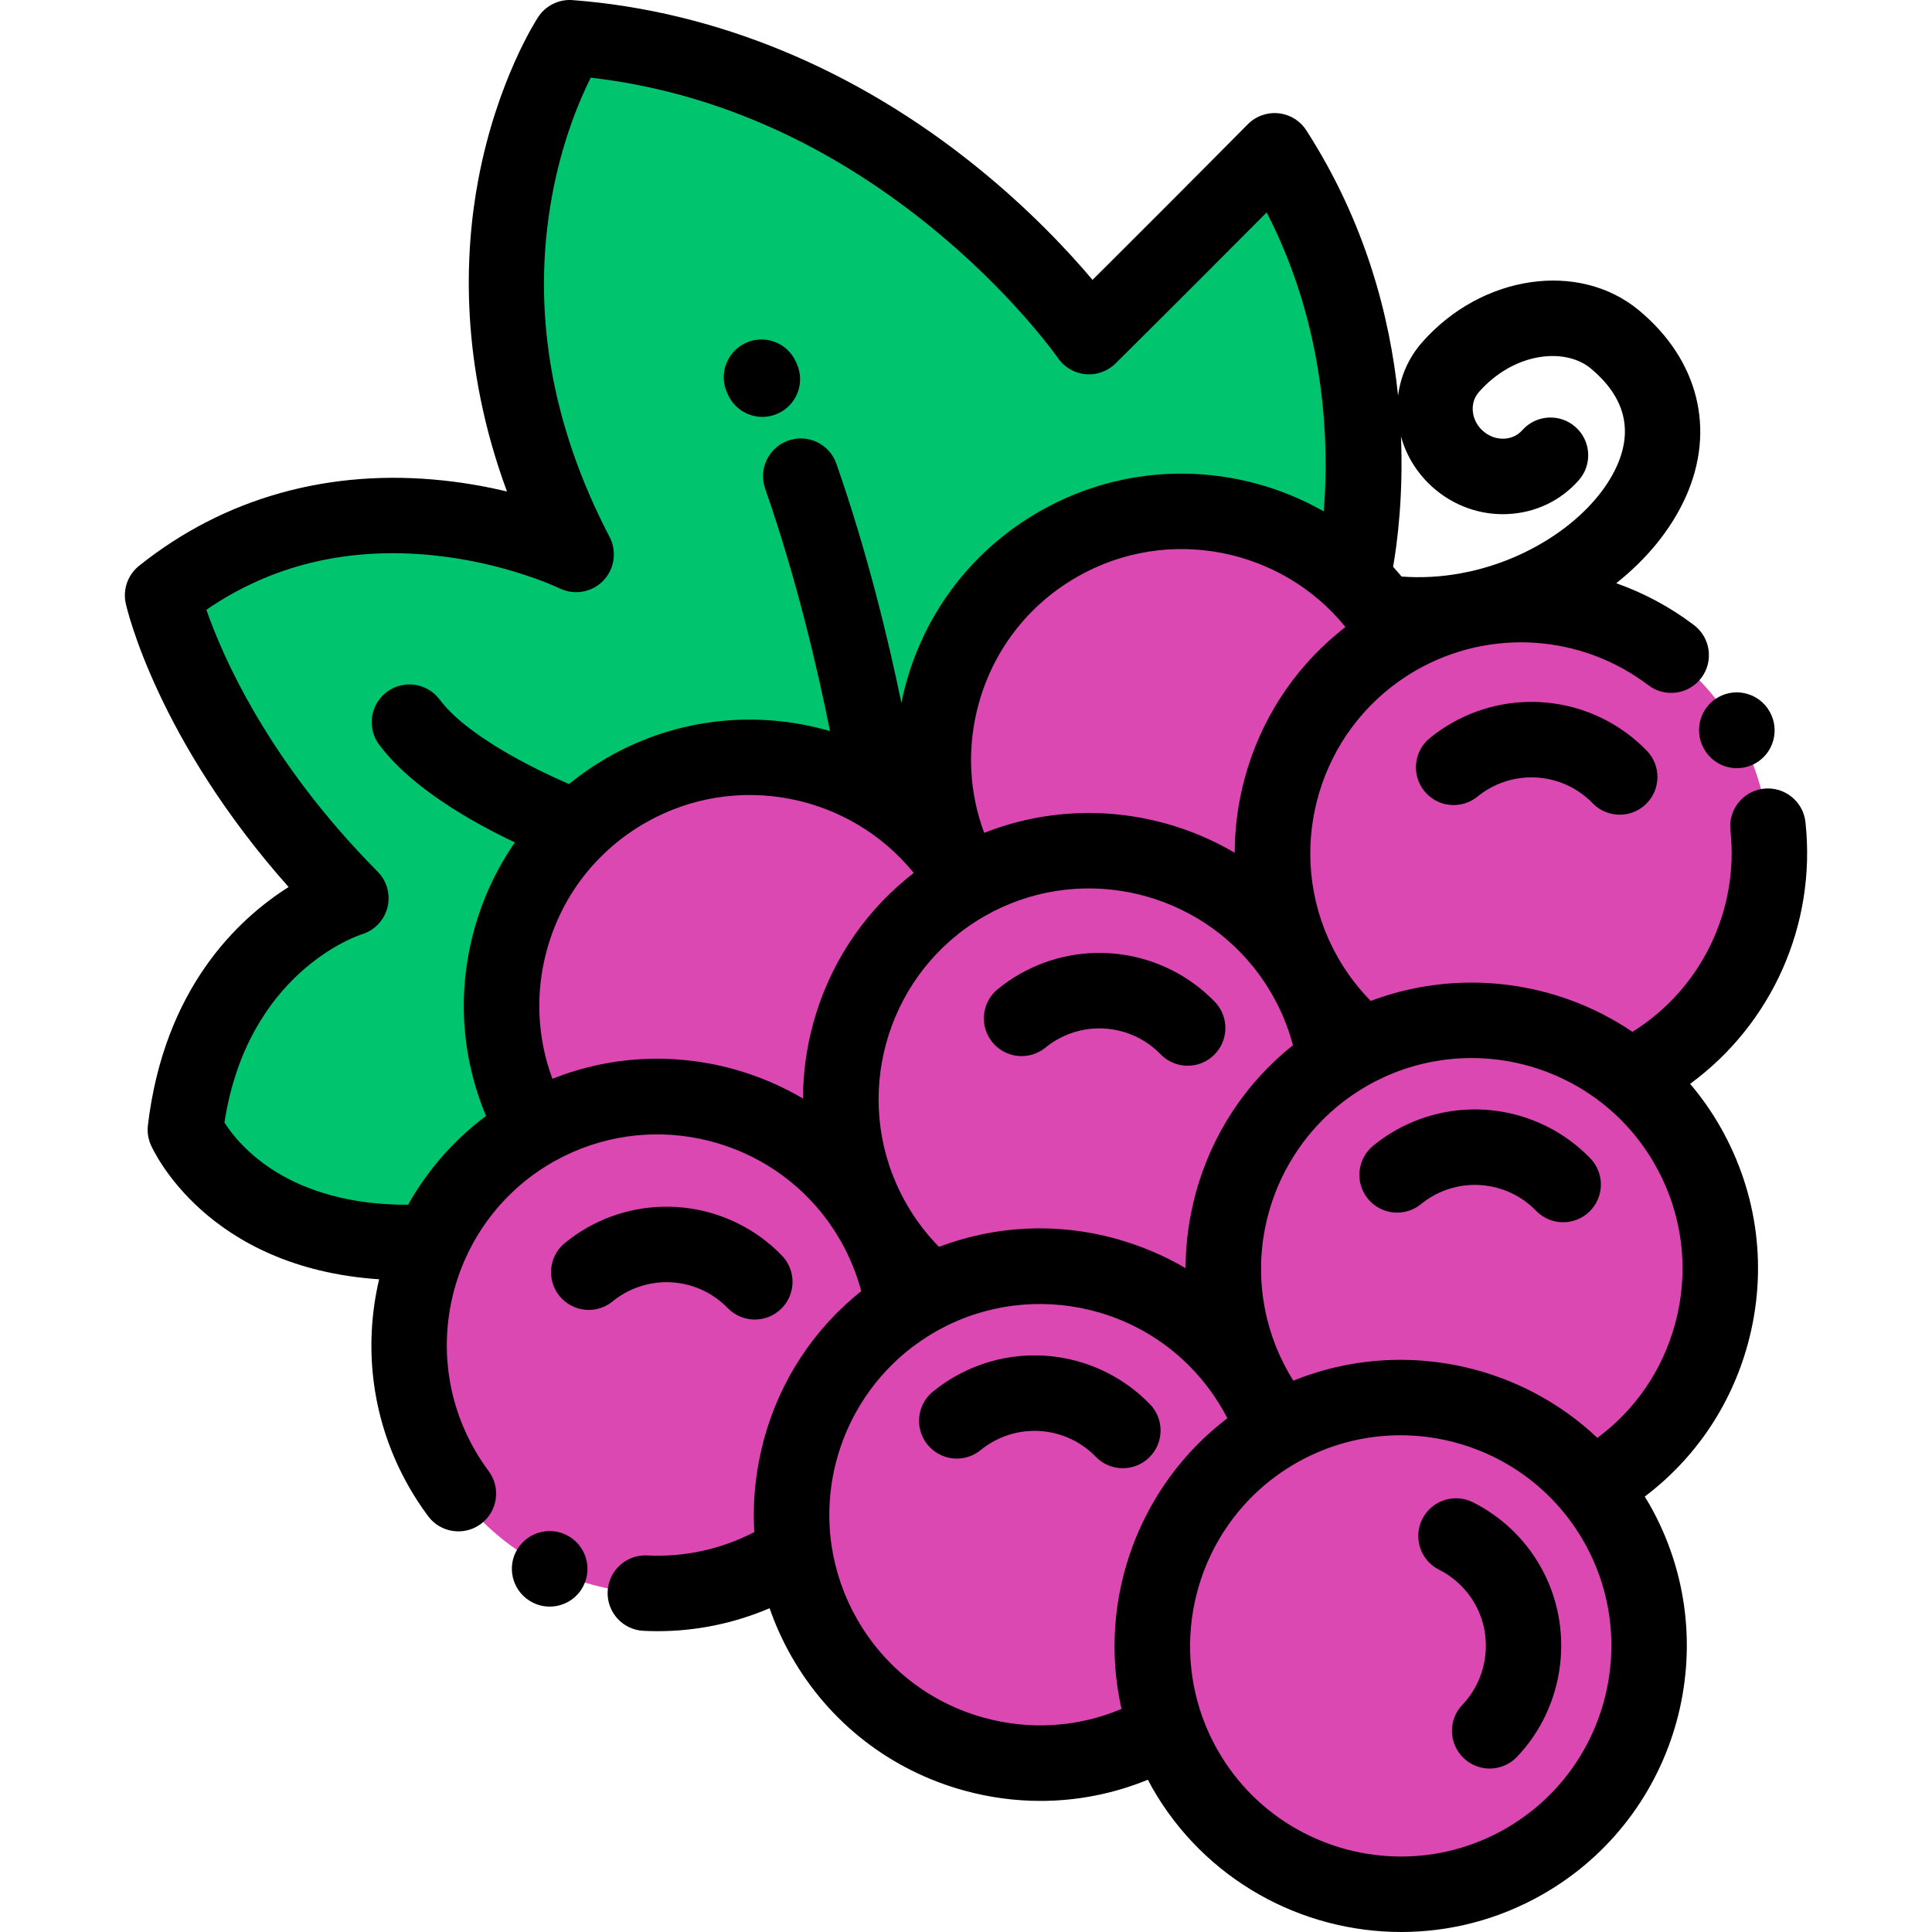 <?xml version="1.0" encoding="iso-8859-1"?>
<!-- Generator: Adobe Illustrator 21.0.0, SVG Export Plug-In . SVG Version: 6.00 Build 0)  -->
<svg version="1.1" id="Capa_1" xmlns="http://www.w3.org/2000/svg" xmlns:xlink="http://www.w3.org/1999/xlink" x="0px" y="0px"
	 viewBox="0 0 512.002 512.002" style="enable-background:new 0 0 512.002 512.002;" xml:space="preserve">
<g>
	<path style="fill:#00C56E;" d="M255.984,233.92c-17.999-31.593-58.202-42.614-89.795-24.616c-4.985,2.84-9.459,6.233-13.387,10.059
		c-20.962,20.414-26.387,53.129-11.23,79.736l0.074,0.13c-12.493,7.117-21.769,17.706-27.306,29.861
		c-51.036,2.987-65.214-29.706-65.214-29.706c5.945-49.859,43.851-61.352,43.851-61.352c-41.268-41.607-49.885-80.264-49.885-80.264
		c50.087-40.118,109.589-10.838,109.589-10.838c-40.581-77.856-1.697-136.929-1.697-136.929
		C238.625,16.649,288.6,89.208,288.6,89.208c28.323-28.132,49.185-49.236,49.185-49.236c35.206,54.705,20.57,113.434,20.57,113.434
		c-20.504-19.337-51.992-23.957-77.756-9.279C249.006,162.125,237.985,202.327,255.984,233.92z"/>
	<g>
		<path style="fill:#DC48B2;" d="M231.366,323.717c-17.893-31.574-6.858-71.691,24.692-89.665
			c31.551-17.975,71.688-7.006,89.722,24.49c0.023,0.042,0.048,0.085,0.072,0.126c0.024,0.042,0.048,0.084,0.072,0.126
			c4.066,7.174,6.635,14.79,7.813,22.486c-21.897,14.435-32.6,40.093-28.803,64.908c-1.2,0.791-2.43,1.552-3.698,2.275
			c-1.267,0.722-2.549,1.392-3.842,2.021c-19.41-15.921-46.939-19.798-70.523-8.323c-6.019-4.938-11.261-11.032-15.358-18.188
			c-0.024-0.042-0.048-0.084-0.072-0.126C231.417,323.802,231.393,323.759,231.366,323.717z"/>
		<path style="fill:#DC48B2;" d="M345.78,258.541c-18.034-31.496-58.171-42.464-89.724-24.489l-0.072-0.131
			c-17.999-31.593-6.978-71.796,24.616-89.794c25.763-14.677,57.252-10.057,77.756,9.279c2.847,2.685,5.482,5.654,7.861,8.894
			c1.498,2.04,2.895,4.189,4.178,6.441l0.072,0.131c-31.54,17.97-42.575,58.069-24.702,89.639
			C345.769,258.522,345.775,258.531,345.78,258.541z"/>
		<path style="fill:#DC48B2;" d="M246.872,342.158c23.583-11.475,51.113-7.597,70.523,8.323c-0.002,0.001-0.003,0.001-0.005,0.003
			c-19.409-15.919-46.932-19.794-70.513-8.322C246.875,342.161,246.873,342.159,246.872,342.158z M246.872,342.158
			c-1.293,0.629-2.574,1.305-3.842,2.026c-1.268,0.722-2.502,1.48-3.702,2.272c0,0.002,0,0.004,0.001,0.006
			c-21.894,14.435-32.595,40.088-28.799,64.899c-0.002,0.001-0.003,0.002-0.005,0.003c1.185,7.743,3.781,15.404,7.89,22.615
			c17.998,31.594,58.201,42.614,89.795,24.616l0.897-0.526c-10.317-29.156,1.143-62.359,28.613-78.577
			c-1.27-3.587-2.868-7.112-4.807-10.537c-0.005-0.009-0.011-0.019-0.016-0.028c-0.024-0.042-0.048-0.084-0.072-0.126
			c-0.024-0.042-0.048-0.084-0.072-0.126c-4.098-7.157-9.337-13.255-15.358-18.194C297.984,334.561,270.455,330.685,246.872,342.158
			z"/>
		<path style="fill:#DC48B2;" d="M309.105,458.07c-10.315-29.155,1.146-62.353,28.615-78.572c-0.001-0.002-0.001-0.003-0.002-0.005
			c0.298-0.176,0.597-0.35,0.899-0.522c0.302-0.172,0.604-0.341,0.907-0.507c0.001,0.001,0.002,0.003,0.003,0.004
			c27.959-15.359,62.361-8.289,82.18,15.453c2.476,2.966,4.724,6.191,6.704,9.666c17.999,31.593,6.977,71.796-24.616,89.794
			c-31.593,17.999-71.796,6.977-89.795-24.616C312.023,465.291,310.394,461.712,309.105,458.07z"/>
		<path style="fill:#DC48B2;" d="M231.3,323.597c-0.025-0.044-0.051-0.087-0.073-0.133
			C231.251,323.509,231.276,323.553,231.3,323.597L231.3,323.597z M222.189,311.304c-20.35-21.658-53.579-27.434-80.541-12.076
			c-12.495,7.118-21.771,17.707-27.308,29.862c-8.465,18.585-8.191,40.833,2.69,59.933c17.999,31.594,58.202,42.614,89.795,24.616
			c1.267-0.722,2.497-1.483,3.697-2.275c-3.797-24.815,6.907-50.473,28.803-64.908c-1.176-7.686-3.74-15.292-7.797-22.457
			c-0.005-0.01-0.011-0.019-0.016-0.028c-0.024-0.042-0.048-0.084-0.072-0.126c-0.025-0.043-0.049-0.086-0.072-0.131
			c-0.024-0.038-0.047-0.078-0.069-0.118c-2.338-4.06-5.042-7.778-8.048-11.136C222.901,312.07,222.547,311.685,222.189,311.304z"/>
		<path style="fill:#DC48B2;" d="M231.3,323.597c0.023,0.039,0.046,0.079,0.066,0.119
			C231.346,323.676,231.324,323.636,231.3,323.597L231.3,323.597z M223.723,280.318c-2.428,14.363-0.129,29.616,7.577,43.28
			c-2.336-4.061-5.041-7.779-8.048-11.136c-0.348-0.392-0.702-0.778-1.062-1.157c-20.35-21.658-53.579-27.434-80.541-12.076
			l-0.076-0.129c-15.159-26.608-9.733-59.322,11.23-79.736c3.928-3.825,8.401-7.218,13.387-10.059
			c21.555-12.28,47.117-11.052,66.901,1.002c9.214,5.613,17.175,13.575,22.894,23.614l0.072,0.131
			c-0.47,0.268-0.935,0.54-1.396,0.818c-0.444,0.268-0.885,0.54-1.321,0.817c-16.13,10.229-26.391,26.449-29.519,44.077
			C223.786,279.948,223.755,280.133,223.723,280.318L223.723,280.318z M230.771,322.636c0.15,0.276,0.302,0.552,0.455,0.828
			c0.023,0.045,0.048,0.089,0.073,0.133C231.122,323.277,230.945,322.957,230.771,322.636z"/>
		<path style="fill:#DC48B2;" d="M357.44,279.007c-31.593,17.999-42.615,58.202-24.616,89.795c1.979,3.475,4.228,6.7,6.704,9.666
			c27.958-15.359,62.361-8.289,82.18,15.453c0.303-0.167,0.608-0.331,0.91-0.504c31.594-17.998,42.614-58.201,24.616-89.794
			S389.033,261.009,357.44,279.007z"/>
		<path style="fill:#DC48B2;" d="M370.468,168.872c-31.593,17.999-42.615,58.202-24.616,89.795
			c4.108,7.212,9.377,13.35,15.435,18.317c23.581-11.472,51.104-7.596,70.513,8.322c1.294-0.629,2.578-1.3,3.847-2.023
			c31.594-17.998,42.614-58.201,24.616-89.794C442.265,161.895,402.062,150.873,370.468,168.872z"/>
	</g>
</g>
<path d="M390.349,398.124c-4.932-2.481-10.945-0.494-13.428,4.44c-2.481,4.934-0.494,10.947,4.44,13.428
	c3.989,2.007,7.267,5.119,9.477,9c4.903,8.606,3.552,19.622-3.287,26.787c-3.813,3.995-3.666,10.326,0.329,14.14
	c1.937,1.849,4.421,2.766,6.903,2.766c2.637,0,5.271-1.037,7.234-3.095c12.894-13.508,15.442-34.273,6.199-50.497
	C404.051,407.775,397.873,401.907,390.349,398.124z"/>
<path d="M447.907,287.229c21.662-15.873,33.502-42.22,30.559-69.358c-0.594-5.491-5.549-9.458-11.02-8.864
	c-5.491,0.595-9.46,5.529-8.864,11.021c2.317,21.39-7.828,42.113-25.967,53.422c-10.007-6.78-21.373-10.964-33.076-12.443
	c-0.092-0.012-0.184-0.025-0.276-0.037c-1.05-0.129-2.103-0.234-3.158-0.319c-0.294-0.024-0.588-0.044-0.883-0.065
	c-0.875-0.06-1.75-0.108-2.627-0.139c-0.442-0.016-0.885-0.023-1.328-0.031c-0.666-0.011-1.332-0.015-1.999-0.009
	c-0.483,0.004-0.965,0.009-1.448,0.022c-0.819,0.023-1.638,0.058-2.457,0.108c-0.558,0.034-1.115,0.079-1.672,0.125
	c-0.439,0.036-0.877,0.078-1.316,0.122c-0.915,0.091-1.829,0.201-2.743,0.326c-0.422,0.058-0.844,0.115-1.266,0.181
	c-0.584,0.09-1.167,0.185-1.751,0.289c-0.544,0.097-1.087,0.206-1.63,0.315c-0.768,0.155-1.535,0.321-2.301,0.5
	c-0.5,0.117-0.998,0.24-1.496,0.367c-0.614,0.157-1.227,0.319-1.839,0.492c-0.723,0.204-1.444,0.42-2.163,0.647
	c-0.435,0.138-0.869,0.279-1.303,0.425c-0.88,0.295-1.757,0.602-2.629,0.931c-3.376-3.432-6.294-7.294-8.712-11.538
	c-0.001-0.001-0.001-0.003-0.002-0.004c-0.001-0.001-0.002-0.003-0.002-0.004c-0.05-0.089-0.094-0.179-0.144-0.268
	c-0.435-0.774-0.854-1.553-1.248-2.339c-0.043-0.086-0.082-0.175-0.125-0.262c-0.383-0.772-0.751-1.547-1.095-2.329l0,0
	c-10.945-24.9-2.203-54.493,20.871-69.357c0.061-0.039,0.119-0.082,0.18-0.121c0.797-0.509,1.61-1,2.44-1.473
	c0.002-0.001,0.003-0.002,0.004-0.003c19.46-11.087,43.568-9.501,61.417,4.036c4.399,3.338,10.672,2.476,14.012-1.924
	c3.337-4.4,2.476-10.674-1.925-14.012c-6.367-4.83-13.325-8.527-20.596-11.1c8.049-6.394,14.506-14.17,18.415-22.885
	c7.983-17.802,3.374-36.258-12.333-49.371c-15.907-13.282-41.696-9.53-57.486,8.36c-3.561,4.035-5.757,8.939-6.424,14.189
	c-2.162-20.914-8.606-45.903-24.305-70.295c-1.642-2.552-4.354-4.22-7.372-4.535c-3.01-0.313-6.015,0.758-8.15,2.916
	c-0.188,0.191-17.266,17.462-41.143,41.238c-6.288-7.467-16.564-18.514-30.583-29.855C226.681,18.219,189.61,2.903,151.74,0.03
	c-3.617-0.284-7.111,1.438-9.108,4.473c-0.442,0.671-10.878,16.739-15.842,42.903c-3.765,19.845-4.906,49.039,7.56,82.841
	c-4.947-1.179-10.534-2.222-16.595-2.883c-30.345-3.311-58.325,4.505-80.915,22.599c-2.978,2.385-4.339,6.257-3.509,9.981
	c0.349,1.561,8.334,35.938,43.153,75.129c-13.572,8.585-32.975,26.955-37.288,63.126c-0.21,1.757,0.051,3.539,0.755,5.163
	c0.631,1.454,14.734,32.617,60.527,35.663c-4.26,18.022-2.003,37.628,7.864,54.95c1.543,2.707,3.264,5.34,5.115,7.827
	c3.297,4.429,9.563,5.348,13.993,2.049c4.431-3.298,5.348-9.563,2.049-13.994c-1.367-1.836-2.639-3.782-3.778-5.783
	c-15.24-26.752-5.875-60.916,20.877-76.156c0.221-0.126,0.448-0.237,0.67-0.36c0.607-0.335,1.213-0.67,1.827-0.98
	c0.147-0.074,0.297-0.139,0.445-0.212c24.422-12.059,54.068-4.565,69.899,17.297c0.065,0.09,0.134,0.176,0.199,0.267
	c0.41,0.573,0.802,1.165,1.193,1.757c0.136,0.207,0.279,0.407,0.413,0.615c0.344,0.538,0.671,1.093,0.999,1.646
	c0.167,0.282,0.344,0.555,0.507,0.841c0.001,0.002,0.002,0.004,0.003,0.006s0.003,0.004,0.004,0.006
	c2.415,4.24,4.249,8.718,5.479,13.372c-12.469,9.933-21.461,23.499-25.756,39.168c-0.172,0.627-0.313,1.258-0.468,1.886
	c-0.028,0.111-0.055,0.222-0.083,0.333c-0.521,2.148-0.949,4.305-1.281,6.467c-0.008,0.054-0.016,0.109-0.024,0.163
	c-0.798,5.277-1.037,10.578-0.72,15.833c-8.77,4.544-18.534,6.683-28.383,6.19c-5.536-0.282-10.211,3.975-10.484,9.491
	c-0.275,5.516,3.974,10.21,9.49,10.485c1.256,0.063,2.511,0.094,3.765,0.094c10.21,0,20.28-2.077,29.661-6.081
	c1.521,4.364,3.435,8.626,5.772,12.729c10.026,17.602,26.309,30.244,45.845,35.6c6.667,1.828,13.441,2.732,20.172,2.732
	c9.729,0,19.369-1.891,28.462-5.612c0.366,0.69,0.72,1.384,1.109,2.067c13.968,24.519,39.639,38.284,66.023,38.284
	c12.715,0,25.596-3.197,37.412-9.928c36.334-20.7,49.054-67.1,28.354-103.435c-0.393-0.69-0.813-1.354-1.224-2.026
	c13.264-10.026,22.821-24.046,27.29-40.349c5.355-19.536,2.783-39.988-7.244-57.59C453.571,294.543,450.872,290.735,447.907,287.229
	z M315.618,321.666c-0.235,1.191-0.441,2.384-0.618,3.579c-0.019,0.131-0.039,0.262-0.058,0.393
	c-0.497,3.477-0.75,6.961-0.762,10.438c-2.907-1.71-5.937-3.23-9.079-4.548c-0.042-0.017-0.084-0.034-0.125-0.051
	c-1.481-0.618-2.985-1.193-4.512-1.72c-0.056-0.019-0.111-0.04-0.167-0.059c-0.74-0.254-1.485-0.494-2.236-0.726
	c-0.138-0.042-0.276-0.082-0.413-0.124c-0.659-0.2-1.312-0.412-1.979-0.595c-15.669-4.296-31.923-3.478-46.826,2.181
	c-3.373-3.43-6.289-7.289-8.705-11.529c-0.002-0.003-0.003-0.006-0.005-0.009c-0.002-0.004-0.005-0.007-0.007-0.011
	c-0.049-0.086-0.092-0.174-0.14-0.261c-0.436-0.775-0.855-1.555-1.25-2.342c-0.04-0.081-0.076-0.164-0.116-0.245
	c-12.559-25.32-4.059-56.265,19.654-71.624c0.102-0.066,0.199-0.137,0.302-0.202c0.749-0.478,1.515-0.938,2.293-1.385
	c0.048-0.027,0.093-0.058,0.141-0.085c0.001,0,0.001-0.001,0.002-0.001c24.074-13.715,54.197-7.471,71.074,13.442
	c0.084,0.104,0.173,0.202,0.256,0.307c0.419,0.527,0.821,1.074,1.223,1.619c0.158,0.214,0.323,0.42,0.478,0.637
	c0.332,0.464,0.646,0.946,0.965,1.422c0.21,0.313,0.428,0.618,0.633,0.937c0.269,0.419,0.52,0.854,0.779,1.283
	c0.247,0.409,0.503,0.809,0.74,1.226c0.001,0.001,0.001,0.003,0.002,0.004s0.001,0.002,0.002,0.004
	c2.416,4.241,4.251,8.721,5.481,13.374c-12.469,9.933-21.461,23.499-25.756,39.168c-0.451,1.646-0.825,3.3-1.164,4.957
	C315.689,321.301,315.654,321.484,315.618,321.666z M146.398,285.887c-4.051-10.88-4.599-22.722-1.469-34.139
	c3.942-14.384,13.252-26.371,26.211-33.754c24.062-13.708,54.121-7.508,71.011,13.345c-0.006,0.004-0.011,0.009-0.016,0.013
	c-0.427,0.33-0.844,0.671-1.263,1.01c-0.304,0.247-0.606,0.495-0.906,0.746c-11.792,9.829-20.314,22.982-24.458,38.099
	c-1.804,6.582-2.687,13.268-2.709,19.914c-5.728-3.37-11.93-6.019-18.512-7.824c-16.034-4.395-32.683-3.441-47.869,2.584
	C146.411,285.882,146.404,285.884,146.398,285.887z M356.445,166.02c0.024,0.058,0.048,0.116,0.073,0.173
	c-0.415,0.321-0.82,0.653-1.228,0.983c-0.309,0.25-0.616,0.503-0.92,0.758c-11.788,9.829-20.308,22.979-24.451,38.093
	c-1.808,6.596-2.691,13.297-2.709,19.958c-0.195-0.115-0.393-0.221-0.589-0.334c-1.828-1.054-3.695-2.028-5.599-2.924
	c-0.312-0.147-0.625-0.293-0.939-0.436c-0.613-0.278-1.227-0.552-1.847-0.814c-0.185-0.078-0.372-0.15-0.557-0.227
	c-1.229-0.508-2.47-0.982-3.723-1.425c-0.255-0.09-0.509-0.182-0.765-0.27c-0.662-0.226-1.326-0.443-1.994-0.651
	c-0.237-0.074-0.475-0.142-0.712-0.214c-1.292-0.388-2.592-0.743-3.902-1.063c-0.187-0.046-0.373-0.095-0.56-0.139
	c-0.679-0.16-1.36-0.308-2.043-0.449c-0.29-0.06-0.58-0.116-0.871-0.173c-2.131-0.416-4.278-0.742-6.441-0.975
	c-0.358-0.039-0.717-0.075-1.076-0.109c-0.644-0.06-1.287-0.118-1.933-0.162c-0.332-0.023-0.665-0.035-0.998-0.053
	c-1.101-0.06-2.204-0.098-3.309-0.11c-0.285-0.003-0.569-0.014-0.854-0.014c-0.127,0-0.254,0.008-0.381,0.009
	c-0.839,0.004-1.678,0.026-2.517,0.058c-0.36,0.014-0.72,0.028-1.079,0.047c-0.805,0.043-1.61,0.099-2.415,0.168
	c-0.396,0.033-0.792,0.07-1.189,0.11c-0.773,0.078-1.545,0.167-2.317,0.269c-0.43,0.057-0.86,0.119-1.29,0.184
	c-0.74,0.111-1.479,0.23-2.218,0.364c-0.464,0.084-0.927,0.176-1.39,0.269c-0.706,0.141-1.41,0.287-2.114,0.449
	c-0.497,0.114-0.992,0.24-1.487,0.365c-0.67,0.169-1.34,0.339-2.007,0.527c-0.53,0.149-1.057,0.313-1.585,0.474
	c-0.631,0.193-1.262,0.384-1.89,0.594c-0.566,0.189-1.129,0.396-1.692,0.6c-0.588,0.212-1.177,0.42-1.762,0.648
	c-0.117,0.046-0.236,0.084-0.353,0.13c-4.051-10.88-4.599-22.721-1.469-34.139c3.942-14.384,13.252-26.371,26.21-33.754
	C309.556,139.14,339.533,145.281,356.445,166.02z M379.784,129.22c5.486,4.841,12.494,7.338,19.713,7.017
	c7.365-0.322,14.077-3.509,18.897-8.972c3.654-4.141,3.26-10.461-0.882-14.116c-4.142-3.654-10.461-3.258-14.115,0.882
	c-1.192,1.351-2.889,2.141-4.775,2.224c-2.036,0.088-4.018-0.633-5.603-2.032c-1.585-1.398-2.549-3.283-2.712-5.305
	c-0.153-1.883,0.42-3.664,1.613-5.016c9.426-10.681,22.954-11.851,29.671-6.242c8.925,7.452,11.248,16.143,6.901,25.832
	c-5.529,12.327-20.72,23.881-38.883,27.941c-0.929,0.168-1.855,0.352-2.779,0.555c-4.982,0.887-10.155,1.196-15.391,0.807
	c-0.732-0.88-1.48-1.74-2.247-2.58c1.169-6.751,2.717-19.069,2.084-34.553C372.706,120.857,375.63,125.554,379.784,129.22z
	 M59.479,297.477c6.122-39.742,35.205-49.49,36.401-49.874c3.356-1.018,5.935-3.719,6.794-7.12c0.859-3.4-0.126-7.003-2.596-9.492
	c-29.217-29.457-41.253-57.479-45.384-69.391c17.325-11.907,37.559-16.757,60.231-14.421c19.292,1.986,33.226,8.67,33.342,8.727
	c3.877,1.909,8.547,1.108,11.568-1.984c3.021-3.093,3.714-7.777,1.716-11.612c-15.602-29.93-20.741-60.303-15.278-90.275
	c2.65-14.543,7.297-25.494,10.275-31.456c31.739,3.668,61.757,16.733,89.317,38.889c22.224,17.866,34.387,35.252,34.499,35.414
	c1.681,2.44,4.357,4.01,7.309,4.285c2.947,0.273,5.871-0.773,7.974-2.862c16.906-16.791,31.258-31.185,40.034-40.012
	c15.803,30.627,16.553,61.403,15.133,79.23c-22.523-12.827-51.055-13.82-75.166-0.086c-17.601,10.027-30.243,26.309-35.6,45.845
	c-0.454,1.656-0.83,3.32-1.17,4.987c-3.37-16.356-8.945-39.653-17.226-63.376c-1.82-5.214-7.523-7.968-12.737-6.146
	c-5.215,1.82-7.967,7.522-6.146,12.738c8.453,24.22,14.033,48.44,17.193,64.264c-19.029-5.537-40.184-3.694-58.724,6.867
	c-3.71,2.113-7.185,4.52-10.432,7.161c-10.333-4.445-27.362-13.119-34.297-22.39c-3.307-4.422-9.574-5.326-13.998-2.018
	c-4.423,3.308-5.326,9.575-2.019,13.998c8.539,11.418,24.526,20.468,35.957,25.886c-4.831,6.972-8.501,14.786-10.811,23.208
	c-4.531,16.531-3.364,33.711,3.17,49.271c-8.647,6.462-15.601,14.522-20.653,23.54C76.297,319.359,63.243,303.436,59.479,297.477z
	 M260.856,455.241c-14.384-3.943-26.37-13.252-33.754-26.21c-3.439-6.037-5.671-12.534-6.692-19.202
	c-0.705-4.62-0.811-9.245-0.369-13.78c0.011-0.113,0.021-0.226,0.033-0.339c0.06-0.578,0.129-1.154,0.206-1.729
	c0.021-0.154,0.046-0.308,0.068-0.462c0.154-1.067,0.338-2.127,0.552-3.18c0.029-0.142,0.054-0.284,0.084-0.426
	c0.109-0.516,0.229-1.028,0.352-1.54c0.054-0.226,0.111-0.452,0.169-0.678c2.871-11.29,9.225-21.566,18.332-29.167
	c0.106-0.088,0.212-0.175,0.319-0.262c0.443-0.365,0.891-0.725,1.347-1.077c0.187-0.144,0.38-0.282,0.569-0.424
	c0.654-0.491,1.321-0.968,2-1.432c1.265-0.864,2.561-1.691,3.907-2.458c1.055-0.601,2.125-1.165,3.206-1.694
	c0.021-0.01,0.044-0.016,0.065-0.026c12.694-6.175,27.059-7.156,40.178-3.299c0.227,0.067,0.453,0.134,0.678,0.204
	c0.5,0.154,0.999,0.311,1.496,0.479c0.147,0.05,0.291,0.104,0.437,0.155c1.003,0.349,1.998,0.727,2.982,1.134
	c0.148,0.061,0.298,0.121,0.446,0.183c0.532,0.226,1.061,0.46,1.588,0.702c0.104,0.048,0.206,0.097,0.31,0.145
	c4.131,1.934,8.061,4.389,11.681,7.358c0.005,0.004,0.01,0.007,0.014,0.01c5.202,4.275,9.641,9.498,13.075,15.525
	c0.392,0.688,0.769,1.384,1.132,2.087c-0.165,0.125-0.322,0.257-0.486,0.384c-0.447,0.346-0.89,0.695-1.328,1.05
	c-0.416,0.337-0.823,0.682-1.231,1.027c-0.794,0.672-1.571,1.358-2.332,2.058c-0.335,0.308-0.674,0.612-1.003,0.925
	c-0.473,0.451-0.933,0.911-1.392,1.372c-0.288,0.289-0.574,0.581-0.857,0.874c-0.462,0.48-0.922,0.961-1.37,1.452
	c-0.223,0.244-0.438,0.494-0.658,0.741c-0.826,0.928-1.626,1.873-2.401,2.836c-0.233,0.289-0.468,0.575-0.696,0.867
	c-0.394,0.505-0.779,1.015-1.159,1.529c-0.263,0.354-0.521,0.712-0.777,1.071c-0.35,0.491-0.702,0.98-1.04,1.478
	c-0.525,0.772-1.036,1.553-1.532,2.343c-0.244,0.39-0.475,0.787-0.712,1.181c-0.337,0.559-0.669,1.121-0.991,1.688
	c-0.212,0.375-0.422,0.751-0.628,1.13c-0.395,0.724-0.776,1.454-1.147,2.19c-0.106,0.211-0.218,0.418-0.322,0.63
	c-0.499,1.014-0.973,2.04-1.426,3.074c-0.045,0.102-0.087,0.206-0.131,0.308c-0.435,1.005-0.847,2.02-1.239,3.042
	c-0.027,0.07-0.054,0.141-0.081,0.211c-5.189,13.672-6.458,28.815-3.112,43.588C285.738,457.731,273.058,458.585,260.856,455.241z
	 M398.846,484.693c-8.7,4.957-18.182,7.311-27.545,7.31c-19.424-0.001-38.327-10.136-48.609-28.187
	c-1.845-3.239-3.322-6.588-4.458-9.997c-0.068-0.203-0.135-0.406-0.2-0.61c-0.233-0.726-0.452-1.455-0.654-2.187
	c-0.026-0.096-0.055-0.191-0.081-0.287c-3.107-11.515-2.367-23.565,1.744-34.403c0.003-0.008,0.006-0.015,0.009-0.023
	c0.293-0.771,0.606-1.534,0.933-2.292c0.055-0.128,0.111-0.255,0.167-0.383c0.278-0.632,0.571-1.257,0.872-1.879
	c0.097-0.201,0.194-0.402,0.294-0.601c0.27-0.539,0.553-1.072,0.84-1.603c0.135-0.25,0.267-0.502,0.406-0.75
	c0.263-0.469,0.54-0.931,0.817-1.393c0.172-0.286,0.336-0.576,0.513-0.858c0.23-0.369,0.476-0.729,0.715-1.093
	c0.526-0.799,1.071-1.587,1.638-2.36c0.139-0.189,0.272-0.382,0.413-0.569c0.346-0.459,0.707-0.909,1.068-1.358
	c0.163-0.202,0.322-0.407,0.488-0.607c0.363-0.439,0.738-0.871,1.115-1.3c0.177-0.202,0.354-0.403,0.535-0.602
	c0.382-0.421,0.771-0.837,1.167-1.247c0.189-0.196,0.381-0.391,0.573-0.584c0.403-0.406,0.81-0.808,1.227-1.202
	c0.195-0.184,0.395-0.365,0.592-0.547c0.429-0.395,0.86-0.788,1.303-1.17c0.18-0.156,0.367-0.305,0.55-0.459
	c1.49-1.252,3.057-2.433,4.695-3.538c0.277-0.187,0.549-0.379,0.831-0.561c0.426-0.276,0.862-0.54,1.297-0.805
	c0.487-0.297,0.967-0.601,1.466-0.885c0.51-0.29,1.027-0.555,1.543-0.828c0.436-0.231,0.872-0.465,1.313-0.684
	c0.315-0.156,0.634-0.3,0.952-0.45c1.777-0.84,3.582-1.581,5.409-2.22c0.222-0.078,0.443-0.161,0.665-0.236
	c0.557-0.187,1.118-0.358,1.679-0.527c0.254-0.076,0.508-0.155,0.763-0.228c0.555-0.158,1.112-0.305,1.671-0.445
	c0.26-0.065,0.52-0.13,0.781-0.192c0.559-0.132,1.119-0.256,1.68-0.371c0.26-0.053,0.52-0.102,0.78-0.151
	c0.564-0.107,1.129-0.209,1.695-0.298c0.254-0.04,0.509-0.073,0.763-0.109c0.573-0.082,1.146-0.163,1.72-0.227
	c0.231-0.026,0.462-0.042,0.694-0.064c0.95-0.094,1.901-0.161,2.853-0.206c0.441-0.021,0.883-0.048,1.324-0.058
	c0.327-0.008,0.653-0.001,0.979-0.003c0.548-0.003,1.095-0.006,1.642,0.007c0.274,0.006,0.548,0.021,0.822,0.032
	c0.614,0.024,1.228,0.053,1.841,0.097c0.213,0.015,0.425,0.034,0.638,0.052c0.7,0.059,1.398,0.127,2.095,0.211
	c0.128,0.015,0.256,0.031,0.384,0.047c12.345,1.586,24.058,7.257,32.982,16.427c0.058,0.06,0.115,0.121,0.173,0.181
	c0.538,0.558,1.065,1.131,1.582,1.714c0.133,0.15,0.264,0.301,0.396,0.453c2.359,2.721,4.491,5.705,6.34,8.951
	C434.963,435.29,425.597,469.452,398.846,484.693z M443.879,350.975c-3.343,12.197-10.543,22.67-20.562,30.076
	c-10.076-9.536-22.396-15.893-35.467-18.824c-0.152-0.035-0.305-0.064-0.457-0.098c-0.983-0.214-1.968-0.413-2.959-0.588
	c-0.307-0.055-0.615-0.101-0.923-0.152c-0.836-0.137-1.673-0.266-2.513-0.376c-0.451-0.059-0.904-0.108-1.357-0.159
	c-0.699-0.078-1.398-0.153-2.099-0.212c-0.58-0.049-1.162-0.086-1.744-0.123c-0.577-0.035-1.154-0.069-1.732-0.091
	c-0.689-0.027-1.378-0.04-2.069-0.049c-0.284-0.003-0.568-0.02-0.852-0.02c-0.191,0-0.383,0.012-0.574,0.013
	c-0.78,0.005-1.561,0.026-2.342,0.055c-0.396,0.015-0.792,0.031-1.189,0.052c-0.842,0.045-1.683,0.106-2.525,0.18
	c-0.343,0.03-0.685,0.061-1.027,0.095c-0.879,0.089-1.757,0.194-2.635,0.314c-0.313,0.043-0.626,0.087-0.939,0.134
	c-0.893,0.134-1.784,0.283-2.675,0.449c-0.305,0.057-0.611,0.116-0.915,0.177c-0.885,0.176-1.768,0.368-2.649,0.577
	c-0.319,0.076-0.636,0.154-0.954,0.234c-0.858,0.215-1.713,0.445-2.567,0.691c-0.347,0.1-0.694,0.205-1.04,0.311
	c-0.816,0.249-1.63,0.509-2.441,0.787c-0.386,0.132-0.77,0.271-1.154,0.409c-0.768,0.277-1.533,0.562-2.295,0.866
	c-0.163,0.064-0.328,0.119-0.49,0.185c-0.417-0.665-0.819-1.339-1.209-2.021c-0.003-0.006-0.006-0.011-0.009-0.017
	c-0.003-0.005-0.006-0.01-0.009-0.015c-3.434-6.032-5.663-12.521-6.684-19.182c-0.704-4.612-0.811-9.228-0.372-13.755
	c0.013-0.129,0.024-0.257,0.037-0.385c0.059-0.566,0.126-1.131,0.202-1.694c0.024-0.176,0.052-0.351,0.077-0.527
	c0.148-1.02,0.324-2.034,0.527-3.041c0.036-0.177,0.067-0.354,0.104-0.53c0.107-0.503,0.224-1.003,0.344-1.502
	c0.058-0.243,0.119-0.485,0.181-0.728c2.875-11.285,9.231-21.556,18.338-29.151c0.096-0.08,0.192-0.159,0.289-0.238
	c0.452-0.372,0.909-0.74,1.374-1.098c0.136-0.104,0.276-0.204,0.413-0.307c0.711-0.538,1.439-1.058,2.18-1.564
	c1.255-0.855,2.54-1.676,3.874-2.436c1.497-0.853,3.02-1.617,4.559-2.317c0.351-0.16,0.703-0.316,1.056-0.468
	c0.554-0.238,1.109-0.469,1.668-0.688c0.338-0.132,0.677-0.259,1.016-0.384c0.433-0.16,0.868-0.313,1.303-0.462
	c0.351-0.12,0.701-0.243,1.054-0.355c0.672-0.215,1.346-0.417,2.023-0.605c0.406-0.113,0.814-0.213,1.221-0.316
	c0.355-0.09,0.71-0.179,1.066-0.262c0.435-0.101,0.871-0.198,1.309-0.289c0.327-0.068,0.654-0.128,0.981-0.19
	c0.779-0.147,1.56-0.276,2.342-0.389c0.319-0.046,0.638-0.096,0.957-0.137c0.443-0.056,0.887-0.102,1.331-0.148
	c0.349-0.036,0.698-0.068,1.047-0.097c0.42-0.035,0.841-0.07,1.261-0.095c0.519-0.031,1.038-0.052,1.556-0.068
	c0.463-0.015,0.926-0.024,1.39-0.027c0.53-0.004,1.06-0.004,1.589,0.007c0.293,0.006,0.587,0.016,0.88,0.026
	c0.618,0.023,1.236,0.054,1.852,0.098c0.166,0.011,0.332,0.02,0.498,0.032c0.848,0.067,1.694,0.151,2.537,0.256
	c0.01,0.001,0.02,0.003,0.03,0.004c0.871,0.109,1.74,0.24,2.604,0.389c0.018,0.003,0.036,0.006,0.053,0.009
	c15.851,2.766,30.402,12.31,38.971,27.35C445.928,321.532,447.822,336.59,443.879,350.975z"/>
<path d="M150.16,406.821c-0.033-0.017-0.077-0.038-0.117-0.058c-4.921-2.408-10.88-0.4-13.336,4.512
	c-2.47,4.94-0.468,10.947,4.473,13.418c0.034,0.017,0.079,0.04,0.119,0.059c1.411,0.69,2.907,1.017,4.381,1.017
	c3.668,0,7.2-2.026,8.952-5.53C157.103,415.299,155.101,409.292,150.16,406.821z"/>
<path d="M451.537,198.375l0.09,0.159c1.838,3.237,5.2,5.044,8.669,5.044c1.678,0,3.382-0.423,4.947-1.313
	c4.804-2.726,6.471-8.859,3.745-13.664c-2.699-4.819-8.796-6.537-13.612-3.839C450.557,187.461,448.839,193.555,451.537,198.375z"/>
<path d="M192.918,104.595c1.67,3.699,5.31,5.888,9.12,5.888c1.375,0,2.773-0.286,4.108-0.888c5.034-2.272,7.273-8.195,5-13.23
	l-0.227-0.504c-2.268-5.036-8.188-7.28-13.225-5.014c-5.036,2.267-7.281,8.187-5.015,13.225L192.918,104.595z"/>
<path d="M304.528,386.271c3.964-3.846,4.059-10.177,0.213-14.142c-13.531-13.945-34.775-16.966-51.656-7.348
	c-2.052,1.169-4.02,2.52-5.851,4.014c-4.278,3.493-4.915,9.792-1.422,14.071c3.493,4.279,9.793,4.916,14.071,1.422
	c0.972-0.793,2.016-1.509,3.103-2.128c8.954-5.101,20.224-3.499,27.401,3.898c1.961,2.021,4.567,3.036,7.178,3.036
	C300.074,389.094,302.585,388.155,304.528,386.271z"/>
<path d="M369.777,299.598c-2.054,1.17-4.022,2.521-5.852,4.014c-4.278,3.493-4.915,9.792-1.422,14.071s9.794,4.915,14.071,1.422
	c0.97-0.791,2.014-1.508,3.103-2.128c8.954-5.101,20.223-3.5,27.4,3.898c1.961,2.021,4.567,3.036,7.178,3.036
	c2.509,0,5.02-0.938,6.963-2.823c3.964-3.846,4.059-10.177,0.213-14.142C407.902,293.001,386.659,289.98,369.777,299.598z"/>
<path d="M384.762,191.594c-2.054,1.17-4.023,2.52-5.852,4.014c-4.278,3.493-4.915,9.792-1.422,14.071
	c3.493,4.279,9.794,4.915,14.071,1.422c0.97-0.792,2.014-1.508,3.104-2.128c8.956-5.101,20.224-3.498,27.4,3.898
	c1.961,2.021,4.567,3.036,7.178,3.036c2.509,0,5.021-0.938,6.963-2.823c3.964-3.846,4.059-10.177,0.213-14.142
	C422.886,184.998,401.644,181.978,384.762,191.594z"/>
<path d="M321.918,265.467c-13.533-13.945-34.775-16.964-51.656-7.347c-2.054,1.17-4.023,2.521-5.852,4.014
	c-4.278,3.493-4.915,9.792-1.422,14.071c3.492,4.279,9.794,4.915,14.071,1.422c0.97-0.792,2.014-1.508,3.104-2.128
	c8.953-5.101,20.225-3.5,27.401,3.898c1.962,2.021,4.567,3.036,7.178,3.036c2.509,0,5.021-0.939,6.963-2.824
	C325.668,275.761,325.763,269.43,321.918,265.467z"/>
<path d="M165.453,342.758c8.958-5.103,20.226-3.499,27.402,3.898c1.961,2.021,4.567,3.036,7.178,3.036
	c2.509,0,5.02-0.938,6.963-2.823c3.964-3.846,4.059-10.177,0.213-14.142c-13.53-13.944-34.772-16.967-51.659-7.347
	c-2.053,1.17-4.02,2.521-5.848,4.013c-4.278,3.493-4.915,9.792-1.422,14.071c3.493,4.279,9.794,4.916,14.071,1.422
	C163.321,344.096,164.366,343.378,165.453,342.758z"/>
<g>
</g>
<g>
</g>
<g>
</g>
<g>
</g>
<g>
</g>
<g>
</g>
<g>
</g>
<g>
</g>
<g>
</g>
<g>
</g>
<g>
</g>
<g>
</g>
<g>
</g>
<g>
</g>
<g>
</g>
</svg>

